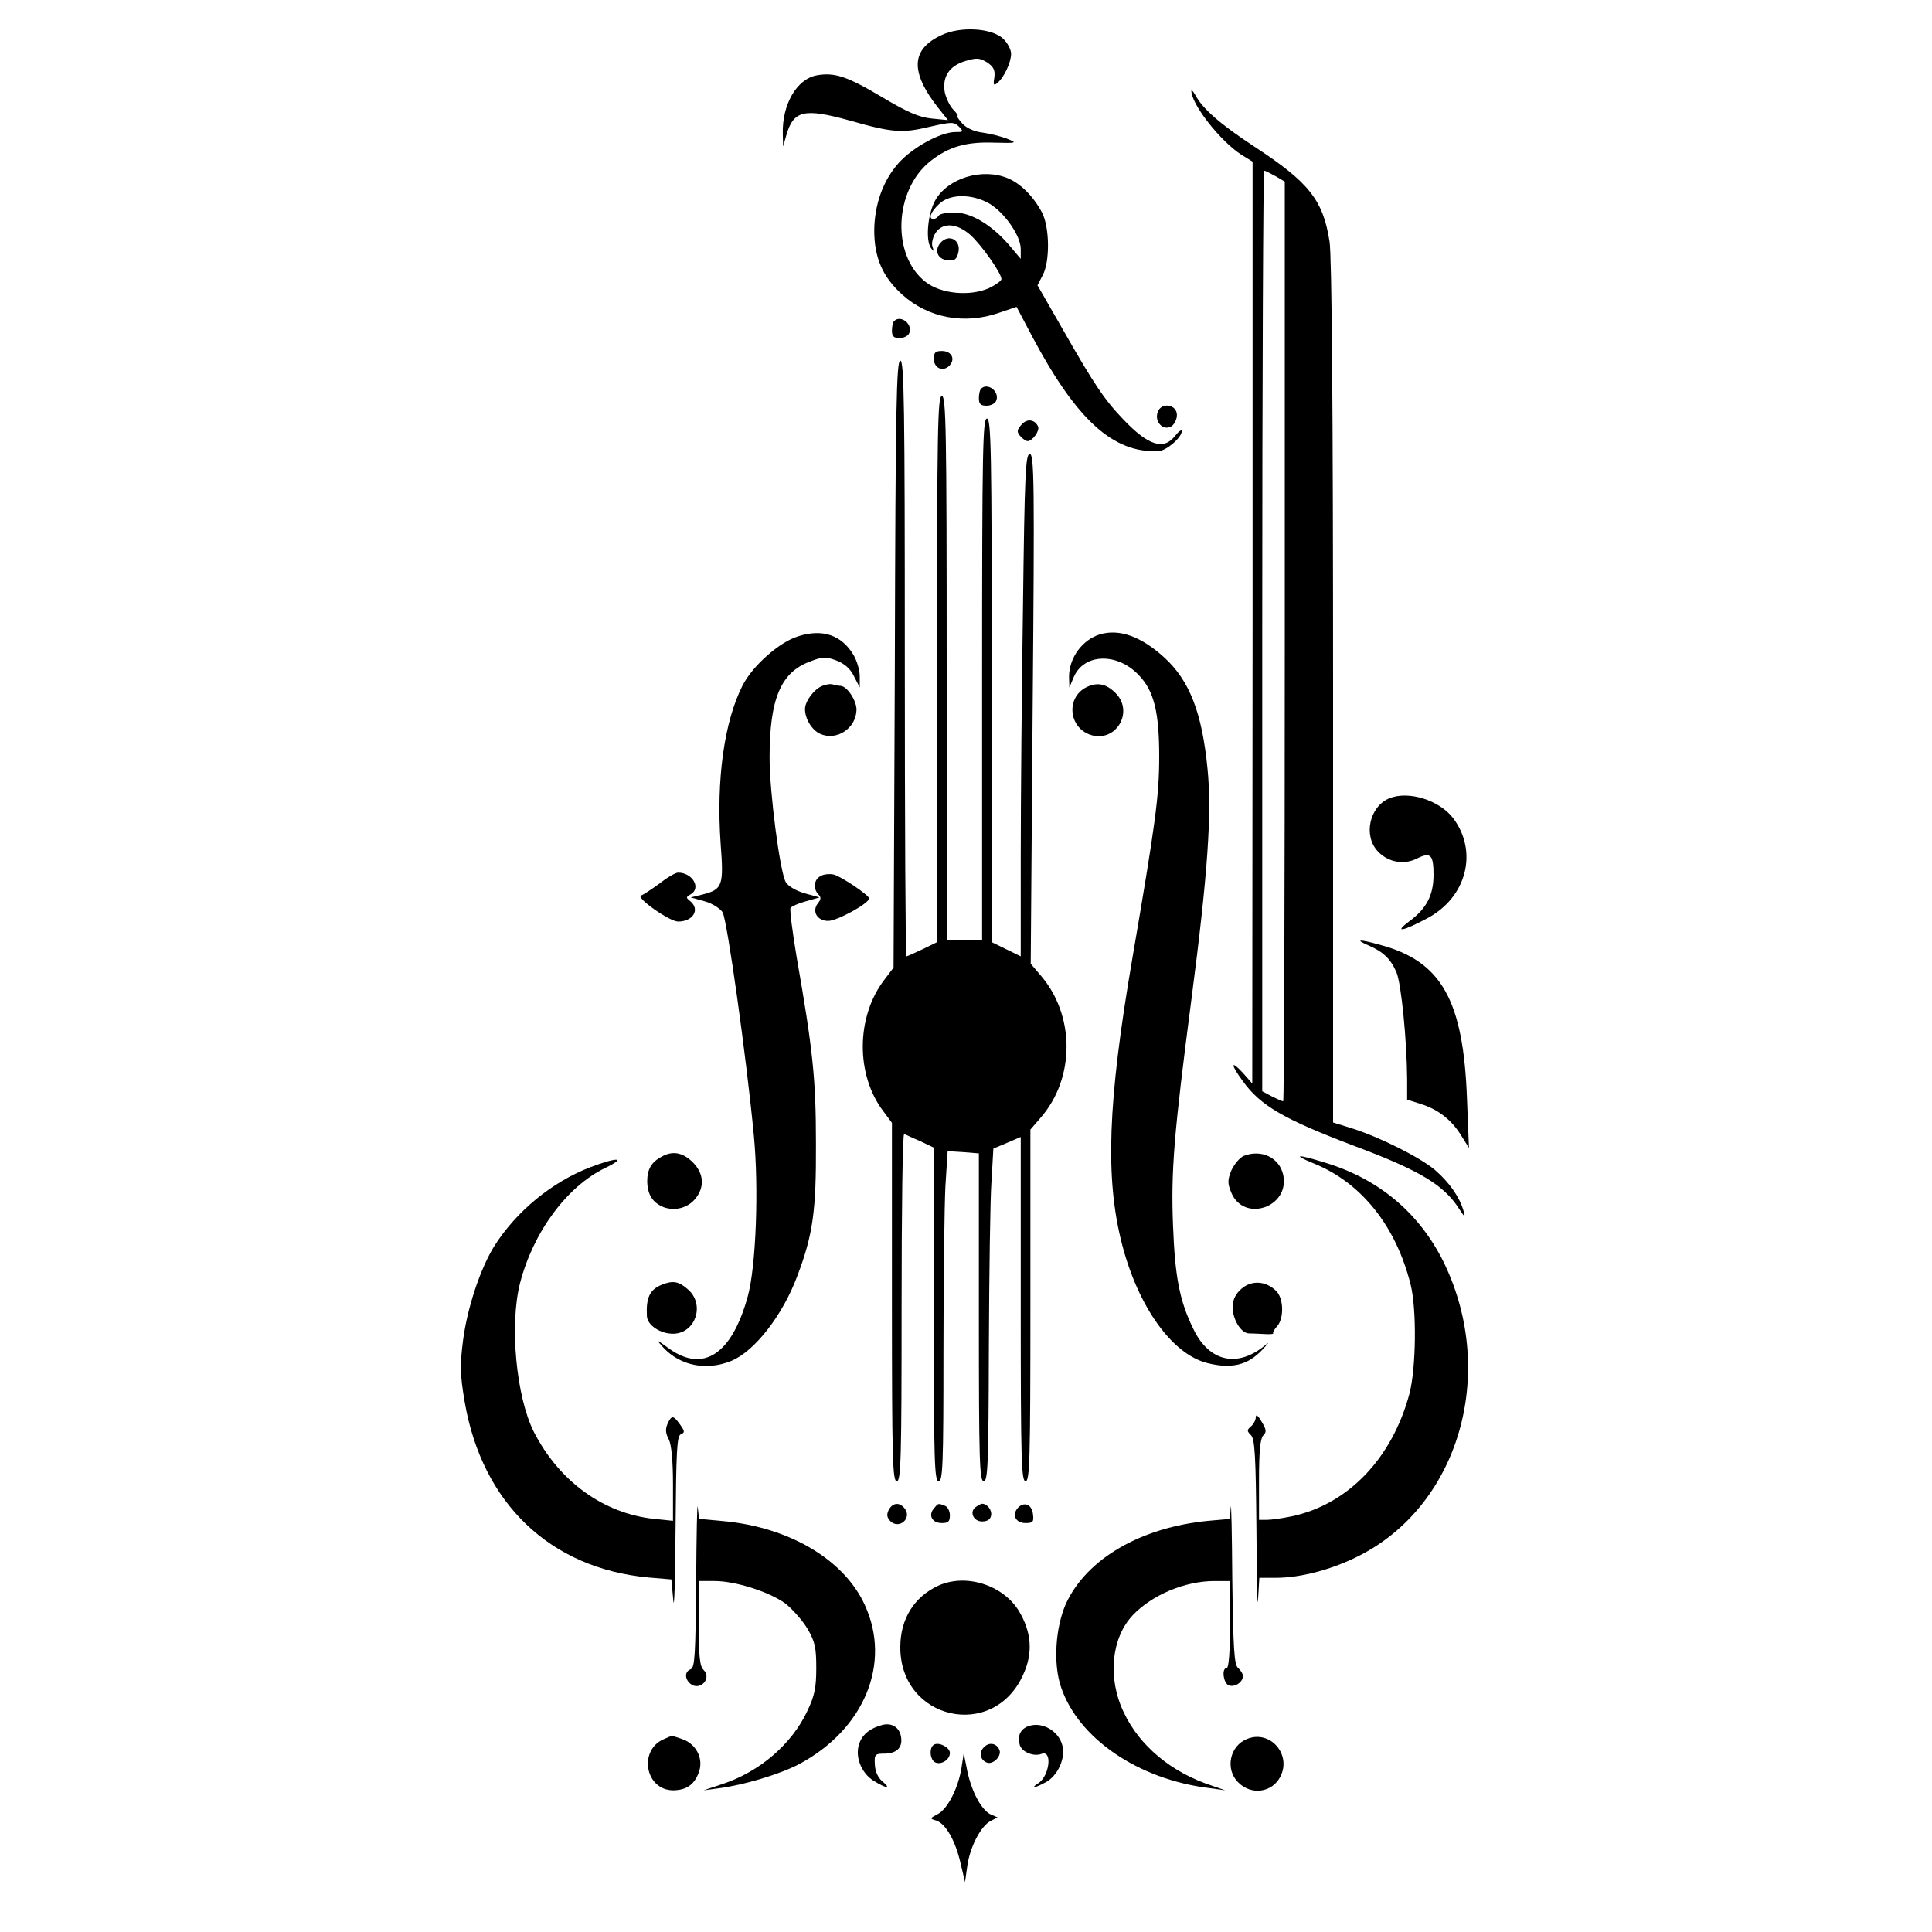 <?xml version="1.0" standalone="no"?>
<!DOCTYPE svg PUBLIC "-//W3C//DTD SVG 20010904//EN"
 "http://www.w3.org/TR/2001/REC-SVG-20010904/DTD/svg10.dtd">
<svg version="1.0" xmlns="http://www.w3.org/2000/svg"
 width="600pt" height="600pt" viewBox="0 0 600 600"
 preserveAspectRatio="xMidYMid meet">
<g transform="translate(0,600) scale(0.1,-0.1)"
fill="#000000" stroke="none">
<path d="M2924 5891 c-95 -44 -98 -114 -11 -225 l31 -39 -51 5 c-39 4 -74 19
-153 66 -109 65 -148 78 -204 68 -62 -12 -107 -90 -105 -181 l1 -40 10 35 c22
77 55 85 196 46 133 -38 164 -40 248 -20 70 16 76 16 92 1 15 -16 14 -17 -11
-17 -46 0 -133 -48 -176 -96 -49 -55 -75 -129 -76 -209 0 -85 26 -145 87 -200
81 -73 194 -94 302 -56 l53 18 48 -91 c138 -260 252 -364 393 -357 24 1 72 42
72 62 0 6 -9 0 -21 -15 -35 -45 -83 -30 -160 51 -58 60 -91 109 -189 281 l-78
136 16 31 c23 42 22 149 -2 195 -26 49 -65 89 -105 106 -80 34 -188 1 -227
-69 -23 -42 -30 -123 -13 -147 9 -12 10 -12 5 4 -4 10 1 29 9 42 22 34 66 32
109 -6 34 -31 96 -118 96 -137 0 -5 -18 -18 -39 -28 -59 -26 -148 -18 -196 19
-107 82 -99 286 15 376 56 44 110 60 196 57 73 -2 74 -1 42 12 -18 7 -52 16
-75 19 -26 3 -50 13 -64 28 -12 13 -19 24 -16 24 4 0 -2 9 -12 19 -11 11 -23
36 -27 55 -8 48 14 82 66 97 33 10 43 9 66 -5 20 -14 25 -24 22 -47 -4 -23 -2
-26 9 -17 21 17 43 64 43 91 0 13 -11 34 -25 47 -35 33 -132 39 -191 11z m150
-524 c47 -29 96 -100 96 -140 l0 -31 -37 44 c-54 62 -117 100 -169 100 -24 0
-46 -4 -49 -10 -3 -5 -10 -10 -16 -10 -16 0 -10 20 16 45 33 34 104 34 159 2z"/>
<path d="M3700 5719 c-2 -41 91 -159 156 -200 l34 -21 0 -1431 -1 -1432 -29
33 c-39 42 -39 27 0 -26 55 -76 127 -118 349 -202 203 -76 276 -121 323 -195
18 -27 19 -28 13 -5 -12 42 -44 88 -88 126 -47 40 -173 103 -259 130 l-58 18
0 1335 c0 877 -4 1358 -11 1401 -20 129 -64 184 -234 295 -105 69 -160 117
-183 160 -6 11 -12 17 -12 14z m261 -266 l29 -17 0 -1428 c0 -785 -2 -1428 -5
-1428 -4 0 -19 7 -35 15 l-30 16 0 1429 c0 787 3 1430 6 1430 3 0 19 -8 35
-17z"/>
<path d="M2920 5245 c-19 -23 -8 -50 22 -53 22 -3 29 2 34 23 10 40 -30 61
-56 30z"/>
<path d="M2777 5003 c-4 -3 -7 -17 -7 -30 0 -18 6 -23 24 -23 13 0 27 7 30 16
11 28 -27 57 -47 37z"/>
<path d="M2900 4886 c0 -29 28 -42 48 -22 20 20 8 46 -23 46 -20 0 -25 -5 -25
-24z"/>
<path d="M2779 3938 l-4 -943 -28 -37 c-89 -115 -90 -297 -3 -410 l26 -35 0
-556 c0 -488 2 -557 15 -557 13 0 15 67 15 541 0 297 3 539 8 537 4 -1 26 -12
50 -22 l42 -20 0 -518 c0 -454 2 -518 15 -518 13 0 15 51 15 403 0 221 3 452
6 512 l7 110 48 -3 49 -4 0 -509 c0 -446 2 -509 15 -509 13 0 15 53 16 413 1
226 4 459 8 516 l6 104 43 18 42 18 0 -534 c0 -469 2 -535 15 -535 13 0 15 67
15 546 l0 546 31 36 c109 124 108 321 -1 445 l-29 34 6 791 c6 700 5 792 -9
792 -13 0 -16 -62 -21 -472 -4 -260 -7 -611 -7 -780 l0 -308 -45 22 -45 22 0
813 c0 716 -2 813 -15 813 -13 0 -15 -97 -15 -810 l0 -810 -55 0 -55 0 0 845
c0 744 -2 845 -15 845 -13 0 -15 -101 -15 -848 l0 -848 -45 -22 c-25 -12 -48
-22 -50 -22 -3 0 -5 416 -5 925 0 786 -2 925 -14 925 -12 0 -15 -143 -17 -942z"/>
<path d="M3047 4793 c-4 -3 -7 -17 -7 -30 0 -18 6 -23 24 -23 13 0 27 7 30 16
11 28 -27 57 -47 37z"/>
<path d="M3595 4719 c-10 -30 18 -58 43 -43 9 6 17 22 17 35 0 34 -50 41 -60
8z"/>
<path d="M3175 4684 c-18 -19 -19 -26 -3 -42 7 -7 15 -12 19 -12 15 0 38 31
33 45 -9 21 -32 26 -49 9z"/>
<path d="M2479 4024 c-59 -18 -142 -92 -173 -153 -57 -112 -82 -293 -68 -491
10 -131 6 -142 -56 -158 l-37 -9 43 -12 c23 -6 48 -22 56 -34 14 -22 74 -450
97 -692 16 -165 7 -409 -19 -502 -49 -178 -137 -237 -243 -162 -43 31 -43 31
-19 4 53 -57 135 -73 212 -41 72 30 159 142 204 263 49 129 59 203 58 413 0
201 -10 292 -60 578 -13 78 -22 147 -19 152 3 5 25 15 48 21 l42 12 -47 13
c-27 8 -52 23 -58 35 -18 33 -50 278 -50 386 0 181 34 264 124 298 41 16 50
16 83 4 26 -10 44 -26 55 -49 l18 -35 0 35 c0 19 -9 49 -20 67 -37 61 -96 81
-171 57z"/>
<path d="M3416 4030 c-55 -17 -96 -73 -96 -132 l1 -33 14 33 c32 73 135 76
202 5 47 -49 63 -115 63 -252 0 -123 -11 -205 -84 -631 -76 -444 -84 -678 -32
-882 50 -195 155 -343 265 -371 75 -19 126 -7 171 41 19 20 24 27 10 15 -86
-72 -175 -53 -224 50 -43 87 -57 163 -63 319 -7 171 3 290 57 704 51 391 64
579 50 717 -17 174 -56 273 -133 344 -72 66 -140 91 -201 73z"/>
<path d="M2554 3870 c-26 -10 -54 -48 -54 -72 0 -30 21 -65 47 -77 51 -23 112
17 113 75 0 29 -30 74 -50 74 -4 0 -14 2 -22 4 -7 3 -23 1 -34 -4z"/>
<path d="M3381 3869 c-73 -29 -65 -133 12 -153 74 -18 126 71 75 128 -28 30
-55 38 -87 25z"/>
<path d="M4315 3521 c-62 -26 -82 -116 -36 -165 32 -34 81 -43 122 -22 42 21
51 11 51 -51 0 -63 -22 -105 -75 -144 -50 -37 -21 -32 57 10 121 65 157 206
79 310 -43 56 -138 86 -198 62z"/>
<path d="M2048 3256 c-25 -18 -50 -35 -57 -37 -18 -6 88 -81 115 -81 46 0 69
37 38 63 -14 11 -14 13 0 21 35 19 7 68 -38 68 -8 0 -34 -15 -58 -34z"/>
<path d="M2548 3279 c-21 -11 -23 -40 -6 -57 8 -8 8 -15 -1 -26 -21 -25 -4
-56 31 -56 28 0 128 55 127 70 0 10 -88 69 -110 74 -13 3 -32 1 -41 -5z"/>
<path d="M4250 3064 c46 -20 69 -42 87 -84 15 -36 32 -211 33 -330 l0 -65 41
-13 c55 -17 96 -49 126 -97 l25 -40 -6 150 c-11 309 -79 430 -271 481 -65 18
-79 17 -35 -2z"/>
<path d="M2055 2408 c-32 -17 -45 -39 -45 -77 1 -42 17 -66 51 -80 36 -13 76
-2 99 27 29 36 26 78 -9 113 -31 30 -62 36 -96 17z"/>
<path d="M3862 2410 c-13 -6 -29 -26 -38 -45 -12 -30 -12 -40 0 -69 39 -94
183 -45 161 56 -12 53 -68 80 -123 58z"/>
<path d="M4082 2386 c147 -60 254 -195 299 -376 19 -77 17 -259 -4 -339 -54
-201 -191 -343 -365 -380 -29 -6 -64 -11 -77 -11 l-25 0 0 124 c0 90 4 128 13
138 11 11 10 18 -5 43 -11 19 -18 24 -18 14 0 -9 -7 -22 -15 -29 -13 -11 -13
-14 0 -27 12 -12 15 -63 17 -296 1 -155 3 -252 5 -215 l4 68 52 0 c75 0 171
25 253 66 313 155 435 566 269 911 -75 154 -201 261 -369 312 -90 28 -105 26
-34 -3z"/>
<path d="M1833 2375 c-119 -46 -229 -136 -298 -245 -43 -69 -84 -192 -97 -293
-10 -78 -9 -107 5 -190 54 -316 266 -518 571 -546 l71 -6 6 -65 c3 -36 6 65 7
223 2 243 4 289 17 293 12 5 12 9 -3 30 -21 29 -26 30 -39 2 -7 -16 -6 -30 4
-48 8 -16 13 -65 13 -139 l0 -114 -59 6 c-157 17 -294 116 -373 270 -55 109
-76 333 -43 462 41 159 146 301 265 358 68 33 37 34 -47 2z"/>
<path d="M2055 2010 c-37 -15 -49 -40 -46 -97 1 -29 43 -56 83 -55 69 2 98 92
44 138 -28 25 -47 28 -81 14z"/>
<path d="M3856 1998 c-18 -15 -27 -33 -28 -55 -1 -38 25 -83 50 -84 9 0 31 -1
49 -2 17 -1 29 0 27 2 -2 2 3 12 12 22 22 24 21 87 -3 110 -31 31 -76 34 -107
7z"/>
<path d="M2162 1089 c-2 -227 -4 -268 -17 -273 -19 -7 -19 -30 -1 -45 29 -24
68 16 41 43 -12 11 -15 44 -15 145 l0 131 49 0 c65 0 168 -33 219 -69 22 -17
53 -52 69 -78 24 -41 28 -59 28 -123 0 -60 -5 -86 -27 -132 -48 -104 -149
-191 -266 -229 l-57 -19 45 6 c79 10 193 44 253 76 201 108 286 312 203 493
-64 141 -234 242 -439 261 l-76 7 -4 36 c-2 20 -4 -84 -5 -230z"/>
<path d="M3822 1319 l-2 -36 -67 -6 c-209 -20 -377 -117 -442 -256 -33 -73
-41 -187 -16 -260 53 -159 239 -287 460 -314 l50 -7 -40 14 c-127 41 -226 124
-275 228 -51 106 -39 231 28 302 60 63 162 106 254 106 l48 0 0 -135 c0 -83
-4 -135 -10 -135 -17 0 -11 -47 6 -54 19 -7 44 10 44 29 0 7 -7 18 -15 25 -12
10 -15 57 -18 274 -1 143 -3 245 -5 225z"/>
<path d="M2760 1311 c-7 -15 -6 -23 5 -35 28 -27 69 10 44 40 -16 20 -37 17
-49 -5z"/>
<path d="M2900 1315 c-18 -21 -5 -45 25 -45 20 0 25 5 25 24 0 13 -7 27 -16
30 -21 8 -20 8 -34 -9z"/>
<path d="M3032 1321 c-23 -14 -10 -46 18 -46 16 0 26 6 28 19 3 16 -12 36 -28
36 -3 0 -11 -4 -18 -9z"/>
<path d="M3160 1316 c-18 -22 -5 -46 25 -46 23 0 26 4 23 27 -3 32 -29 41 -48
19z"/>
<path d="M2915 1076 c-75 -34 -119 -103 -119 -191 -1 -226 288 -292 381 -87
32 68 27 134 -14 201 -50 79 -163 115 -248 77z"/>
<path d="M2740 643 c-37 -10 -60 -28 -70 -54 -17 -40 3 -95 44 -120 39 -24 55
-25 26 -1 -13 11 -22 30 -23 51 -2 33 0 35 32 35 39 1 57 22 48 58 -7 26 -30
38 -57 31z"/>
<path d="M3193 639 c-24 -9 -34 -30 -26 -58 6 -22 43 -37 67 -28 36 14 25 -71
-11 -92 -10 -6 -14 -11 -10 -11 5 0 22 8 38 17 32 19 55 66 50 103 -6 50 -62
86 -108 69z"/>
<path d="M2064 600 c-83 -33 -61 -161 28 -160 41 1 65 18 79 58 14 41 -9 86
-52 101 -18 6 -32 11 -33 10 -1 0 -11 -4 -22 -9z"/>
<path d="M3874 600 c-55 -21 -70 -94 -29 -135 40 -41 105 -33 131 17 36 69
-31 146 -102 118z"/>
<path d="M2903 583 c-19 -7 -16 -50 3 -57 19 -7 44 10 44 30 0 16 -30 33 -47
27z"/>
<path d="M3056 574 c-17 -16 -12 -40 9 -48 19 -7 46 20 39 39 -8 21 -32 26
-48 9z"/>
<path d="M2986 510 c-10 -63 -43 -128 -74 -144 -25 -13 -25 -14 -4 -20 29 -10
59 -62 75 -132 l14 -59 7 50 c8 58 42 125 73 140 l21 11 -21 9 c-29 14 -59 69
-73 135 l-11 55 -7 -45z"/>
</g>
</svg>
